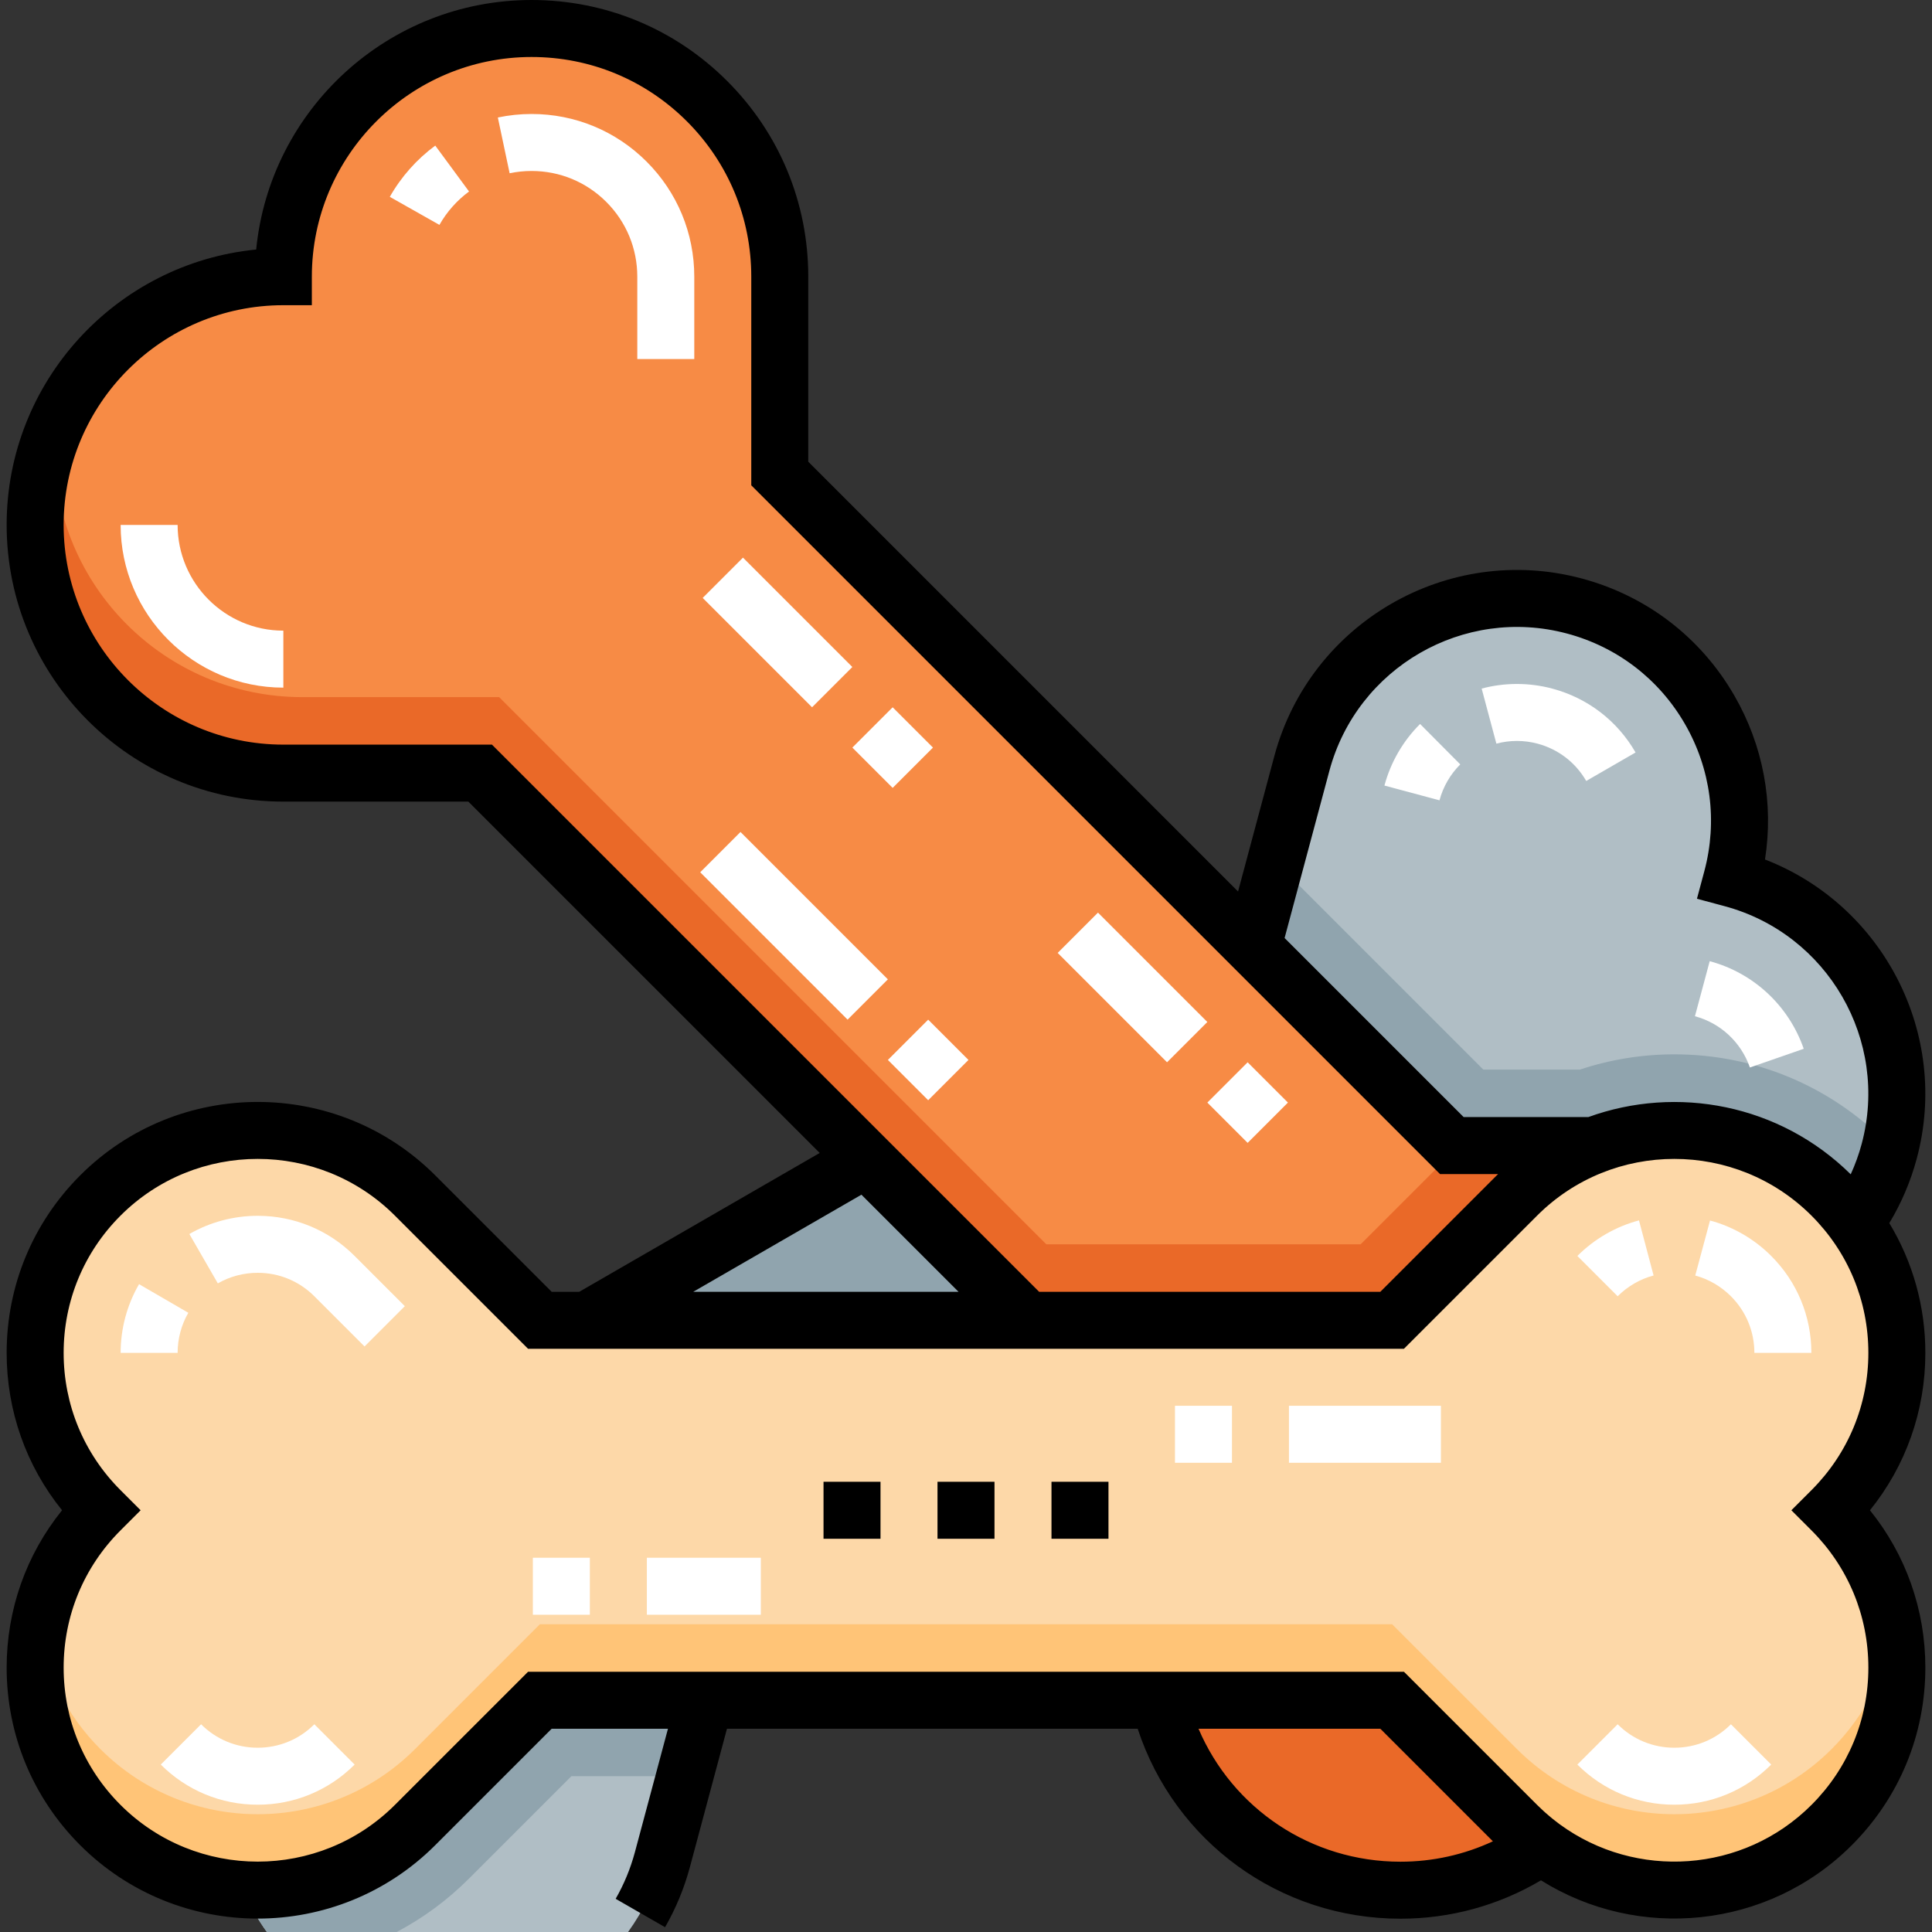 <?xml version="1.0" encoding="iso-8859-1"?>
<!-- Generator: Adobe Illustrator 19.0.0, SVG Export Plug-In . SVG Version: 6.00 Build 0)  -->
<svg version="1.1" id="Capa_1" xmlns="http://www.w3.org/2000/svg" xmlns:xlink="http://www.w3.org/1999/xlink" x="0px" y="0px"
	 viewBox="0 0 512 512" style="enable-background:new 0 0 512 512;" xml:space="preserve">
<rect x="0" y="0" width="512" height="512" fill="#333333" stroke="none"/>
<path style="fill:#B0BEC5;" d="M500.663,305.086c-8.428,31.465-40.769,50.133-72.234,41.705l-45.179-12.103L187.653,447.62
	l-12.103,45.169c-1.913,7.119-5.034,13.573-9.102,19.211H70.723c-9.988-13.865-13.885-31.948-9.122-49.74
	c-31.465-8.438-50.133-40.779-41.705-72.244s40.779-50.133,72.244-41.705l45.169,12.103l195.597-112.922l12.103-45.179
	c8.438-31.465,40.779-50.133,72.244-41.705c31.465,8.428,50.133,40.769,41.705,72.234
	C490.423,241.279,509.09,273.62,500.663,305.086z"/>
<path style="fill:#90A4AE;" d="M500.663,305.086c0.103-0.383,0.182-0.766,0.277-1.149c-0.43-0.451-0.847-0.911-1.289-1.353
	c-14.944-14.943-34.812-23.173-55.945-23.173c-8.638,0-17.057,1.397-25.021,4.044h-25.588l-55.07-55.07l-5.12,19.109
	L137.309,360.414L92.14,348.311c-31.465-8.428-63.816,10.24-72.244,41.705s10.24,63.806,41.705,72.244
	c-4.763,17.792-0.866,35.875,9.122,49.74h34.4c6.956-3.667,13.4-8.393,19.118-14.111l27.171-27.171h30.051l6.189-23.098
	L383.25,334.688l45.179,12.103C459.894,355.218,492.235,336.551,500.663,305.086z"/>
<path style="fill:#F78B45;" d="M127.246,204.885l178.108,178.108v52.155c0,36.328,29.449,65.778,65.778,65.778
	s65.778-29.449,65.778-65.778c36.328,0,65.778-29.449,65.778-65.778s-29.449-65.778-65.778-65.778h-52.155L206.647,125.484V73.329
	c0-36.328-29.449-65.778-65.778-65.778S75.091,37.001,75.091,73.329c-36.328,0-65.778,29.449-65.778,65.778
	s29.449,65.778,65.778,65.778H127.246z"/>
<path style="fill:#EA6928;" d="M436.909,303.591h-50.158l-26.163,26.163h-83.3L132.28,184.747H80.126
	c-36.328,0-65.778-29.449-65.778-65.778c0-1.941,0.102-3.857,0.266-5.756c-3.407,7.947-5.3,16.698-5.3,25.894
	c0,36.328,29.449,65.778,65.778,65.778h52.155l178.108,178.108v52.155c0,36.328,29.449,65.778,65.778,65.778
	s65.778-29.449,65.778-65.778c36.328,0,65.778-29.449,65.778-65.778S473.237,303.591,436.909,303.591z"/>
<path style="fill:#FDD8A8;" d="M143.071,450.58h225.858l33.069,33.069c23.033,23.033,60.379,23.033,83.413,0
	c23.033-23.033,23.033-60.379,0-83.413c23.033-23.033,23.033-60.379,0-83.413c-23.033-23.033-60.379-23.033-83.413,0l-33.069,33.069
	H143.071l-33.069-33.069c-23.033-23.033-60.379-23.033-83.413,0c-23.033,23.033-23.033,60.379,0,83.413
	c-23.033,23.033-23.033,60.379,0,83.413c23.033,23.033,60.379,23.033,83.413,0L143.071,450.58z"/>
<path style="fill:#FFC477;" d="M485.411,463.512c-23.033,23.033-60.379,23.033-83.413,0l-33.069-33.069H143.071l-33.069,33.069
	c-23.033,23.033-60.379,23.033-83.413,0c-8.945-8.945-14.4-20.052-16.397-31.637c-3.146,18.247,2.309,37.687,16.397,51.775
	c23.033,23.033,60.379,23.033,83.413,0l33.069-33.069h225.858l33.069,33.069c23.033,23.033,60.379,23.033,83.413,0
	c14.088-14.088,19.544-33.528,16.398-51.775C499.812,443.459,494.356,454.565,485.411,463.512z"/>
<path style="fill:#EA6928;" d="M80.392,47.435c-0.811,1.89-1.53,3.827-2.164,5.804c0.632-0.018,1.262-0.048,1.898-0.048
	C80.126,51.25,80.227,49.334,80.392,47.435z"/>
<path d="M510.238,358.529c0-12.316-3.33-24.119-9.553-34.39c3.205-5.318,5.652-11.047,7.273-17.1
	c8.864-33.093-8.96-67.167-40.217-79.264c2.349-14.964-0.456-30.163-8.136-43.466c-8.886-15.39-23.233-26.399-40.399-30.996
	c-35.434-9.494-71.991,11.612-81.492,47.046l-9.616,35.896l-113.9-113.899V73.33c0-19.587-7.627-38.002-21.478-51.851
	C178.871,7.627,160.456,0,140.869,0c-38.006,0-69.35,29.06-72.979,66.129c-37.068,3.627-66.128,34.972-66.128,72.978
	c0,40.433,32.895,73.329,73.329,73.329h49.026l93.114,93.113L153.51,342.34h-7.311l-30.857-30.857
	c-25.941-25.941-68.152-25.941-94.092,0C8.683,324.049,1.762,340.757,1.762,358.529c0,15.359,5.169,29.925,14.683,41.707
	c-9.514,11.783-14.683,26.348-14.683,41.706c0,17.771,6.92,34.48,19.487,47.048c12.971,12.971,30.008,19.455,47.047,19.455
	s34.076-6.484,47.047-19.455l30.856-30.858h30.82l-8.76,32.697c-1.172,4.36-2.89,8.522-5.104,12.372l13.091,7.531
	c2.867-4.983,5.086-10.36,6.599-15.988l9.809-36.611h108.843c9.811,29.924,37.637,50.344,69.634,50.344
	c13.208,0,25.979-3.505,37.244-10.171c25.685,16.102,60.052,13.009,82.376-9.317c12.567-12.567,19.487-29.275,19.487-47.048
	c0-15.358-5.169-29.924-14.683-41.706C505.069,388.453,510.238,373.888,510.238,358.529z M352.302,204.268
	c7.344-27.389,35.606-43.704,62.996-36.367c13.269,3.554,24.358,12.062,31.226,23.96c6.868,11.895,8.692,25.756,5.138,39.027
	l-1.953,7.292l7.292,1.955c27.389,7.344,43.703,35.604,36.367,62.996c-0.746,2.786-1.725,5.479-2.909,8.073
	c-18.841-18.616-46.114-23.668-69.541-15.166h-33.036l-47.452-47.452L352.302,204.268z M75.091,197.333
	c-32.106,0-58.226-26.12-58.226-58.226s26.12-58.226,58.226-58.226h7.552v-7.552c0-32.106,26.121-58.226,58.226-58.226
	c15.552,0,30.174,6.057,41.172,17.055s17.054,25.619,17.054,41.172v55.282l182.531,182.531h15.39
	c-0.118,0.116-0.241,0.224-0.357,0.34l-30.857,30.857h-90.42L130.373,197.333H75.091z M228.288,316.606l25.734,25.734h-70.306
	L228.288,316.606z M317.618,458.132h48.183l29.833,29.834c-7.63,3.552-15.949,5.407-24.504,5.407
	C347.447,493.373,326.64,479.285,317.618,458.132z M480.072,405.577c9.713,9.712,15.063,22.629,15.063,36.366
	c0,13.737-5.35,26.653-15.063,36.367c-18.137,18.138-46.562,19.868-66.665,5.193l-0.323-0.242c-0.542-0.402-1.076-0.817-1.605-1.242
	c-0.263-0.211-0.519-0.431-0.777-0.646c-0.36-0.302-0.718-0.607-1.072-0.92c-0.21-0.186-0.42-0.373-0.626-0.561
	c-0.563-0.514-1.12-1.038-1.664-1.582l-35.281-35.28H139.943l-35.281,35.28c-20.053,20.053-52.681,20.054-72.733,0
	c-9.713-9.713-15.063-22.63-15.063-36.367c0-13.737,5.35-26.653,15.063-36.366l5.341-5.341l-5.341-5.34
	c-9.713-9.712-15.063-22.629-15.063-36.367s5.35-26.653,15.063-36.366c20.054-20.052,52.682-20.053,72.733,0l35.281,35.28h232.114
	l35.281-35.28c20.053-20.053,52.68-20.053,72.733,0c9.713,9.712,15.063,22.629,15.063,36.366c0,13.739-5.35,26.654-15.063,36.367
	l-5.34,5.34L480.072,405.577z"/>
<rect x="218.242" y="392.684" width="15.103" height="15.103"/>
<rect x="278.655" y="392.684" width="15.103" height="15.103"/>
<rect x="248.448" y="392.684" width="15.103" height="15.103"/>
<g>
	<path style="fill:#FFFFFF;" d="M480.031,358.53h-15.103c0-5.67-2.207-10.999-6.215-15.007c-2.639-2.64-5.907-4.538-9.455-5.491
		l3.918-14.586c6.102,1.639,11.709,4.887,16.217,9.397C476.253,339.704,480.031,348.827,480.031,358.53z M428.697,343.522
		l-10.678-10.68c4.537-4.537,10.184-7.796,16.329-9.425l3.872,14.598C434.645,338.962,431.353,340.866,428.697,343.522z"/>
	<path style="fill:#FFFFFF;" d="M381.86,387.65h-40.275v-15.103h40.275V387.65z M326.482,387.65h-15.103v-15.103h15.103V387.65z"/>
	<path style="fill:#FFFFFF;" d="M47.072,358.53H31.969c0-6.417,1.688-12.715,4.88-18.213l13.06,7.585
		C48.054,351.099,47.072,354.774,47.072,358.53z M96.607,356.827l-13.304-13.304c-4.009-4.01-9.339-6.217-15.008-6.217
		c-3.733,0-7.386,0.97-10.568,2.803l-7.544-13.083c5.472-3.156,11.735-4.823,18.112-4.823c9.703,0,18.827,3.779,25.688,10.641
		l13.303,13.303L96.607,356.827z"/>
	<path style="fill:#FFFFFF;" d="M68.296,478.269c-9.703,0-18.827-3.779-25.688-10.641l10.68-10.678
		c4.008,4.008,9.338,6.217,15.008,6.217c5.67,0,10.999-2.207,15.008-6.217l10.679,10.68
		C87.122,474.491,77.999,478.269,68.296,478.269z"/>
	<path style="fill:#FFFFFF;" d="M201.628,427.925h-30.206v-15.103h30.206V427.925z M156.319,427.925h-15.103v-15.103h15.103V427.925
		z"/>
	<path style="fill:#FFFFFF;" d="M443.704,478.269c-9.703,0-18.827-3.779-25.688-10.641l10.68-10.678
		c4.008,4.008,9.338,6.217,15.008,6.217s10.999-2.207,15.008-6.217l10.679,10.68C462.531,474.491,453.409,478.269,443.704,478.269z"
		/>
	<path style="fill:#FFFFFF;" d="M236.564,208.798l-10.679-10.679l10.679-10.68l10.679,10.679L236.564,208.798z M215.204,187.439
		l-28.985-28.985l10.679-10.68l28.985,28.985L215.204,187.439z"/>
	<path style="fill:#FFFFFF;" d="M330.639,302.874l-10.679-10.679l10.679-10.68l10.679,10.679L330.639,302.874z M309.28,281.515
		l-28.985-28.985l10.679-10.68l28.985,28.985L309.28,281.515z"/>
	<path style="fill:#FFFFFF;" d="M245.976,291.576l-10.679-10.679l10.679-10.68l10.679,10.679L245.976,291.576z M224.616,270.217
		l-39.054-39.054l10.679-10.68l39.054,39.054L224.616,270.217z"/>
	<path style="fill:#FFFFFF;" d="M75.091,182.23c-23.779,0-43.123-19.345-43.123-43.123h15.103c0,15.451,12.57,28.02,28.02,28.02
		V182.23z"/>
	<path style="fill:#FFFFFF;" d="M168.889,95.15V73.329c0-7.485-2.915-14.521-8.206-19.812c-5.292-5.292-12.329-8.207-19.813-8.207
		c-1.957,0-3.913,0.203-5.812,0.606l-3.125-14.777c2.925-0.618,5.933-0.932,8.938-0.932c11.519,0,22.348,4.486,30.492,12.631
		c8.144,8.143,12.629,18.972,12.629,30.491V95.15H168.889z M116.453,59.597l-13.149-7.432c2.984-5.281,7.15-9.976,12.043-13.58
		l8.954,12.163C121.111,53.098,118.396,56.158,116.453,59.597z"/>
	<path style="fill:#FFFFFF;" d="M463.741,282.896c-2.323-6.684-7.767-11.761-14.564-13.584l3.913-14.588
		c11.636,3.121,20.951,11.799,24.918,23.215L463.741,282.896z"/>
	<path style="fill:#FFFFFF;" d="M381.478,212.093l-14.588-3.912c1.657-6.179,4.925-11.821,9.448-16.319l10.648,10.712
		C384.349,205.195,382.445,208.486,381.478,212.093z M420.365,206.964c-2.833-4.908-7.408-8.417-12.881-9.884
		c-3.586-0.96-7.36-0.963-10.929-0.007l-3.899-14.592c6.114-1.631,12.602-1.629,18.732,0.01c9.374,2.51,17.206,8.52,22.056,16.922
		L420.365,206.964z"/>
</g>
<g>
</g>
<g>
</g>
<g>
</g>
<g>
</g>
<g>
</g>
<g>
</g>
<g>
</g>
<g>
</g>
<g>
</g>
<g>
</g>
<g>
</g>
<g>
</g>
<g>
</g>
<g>
</g>
<g>
</g>
</svg>
